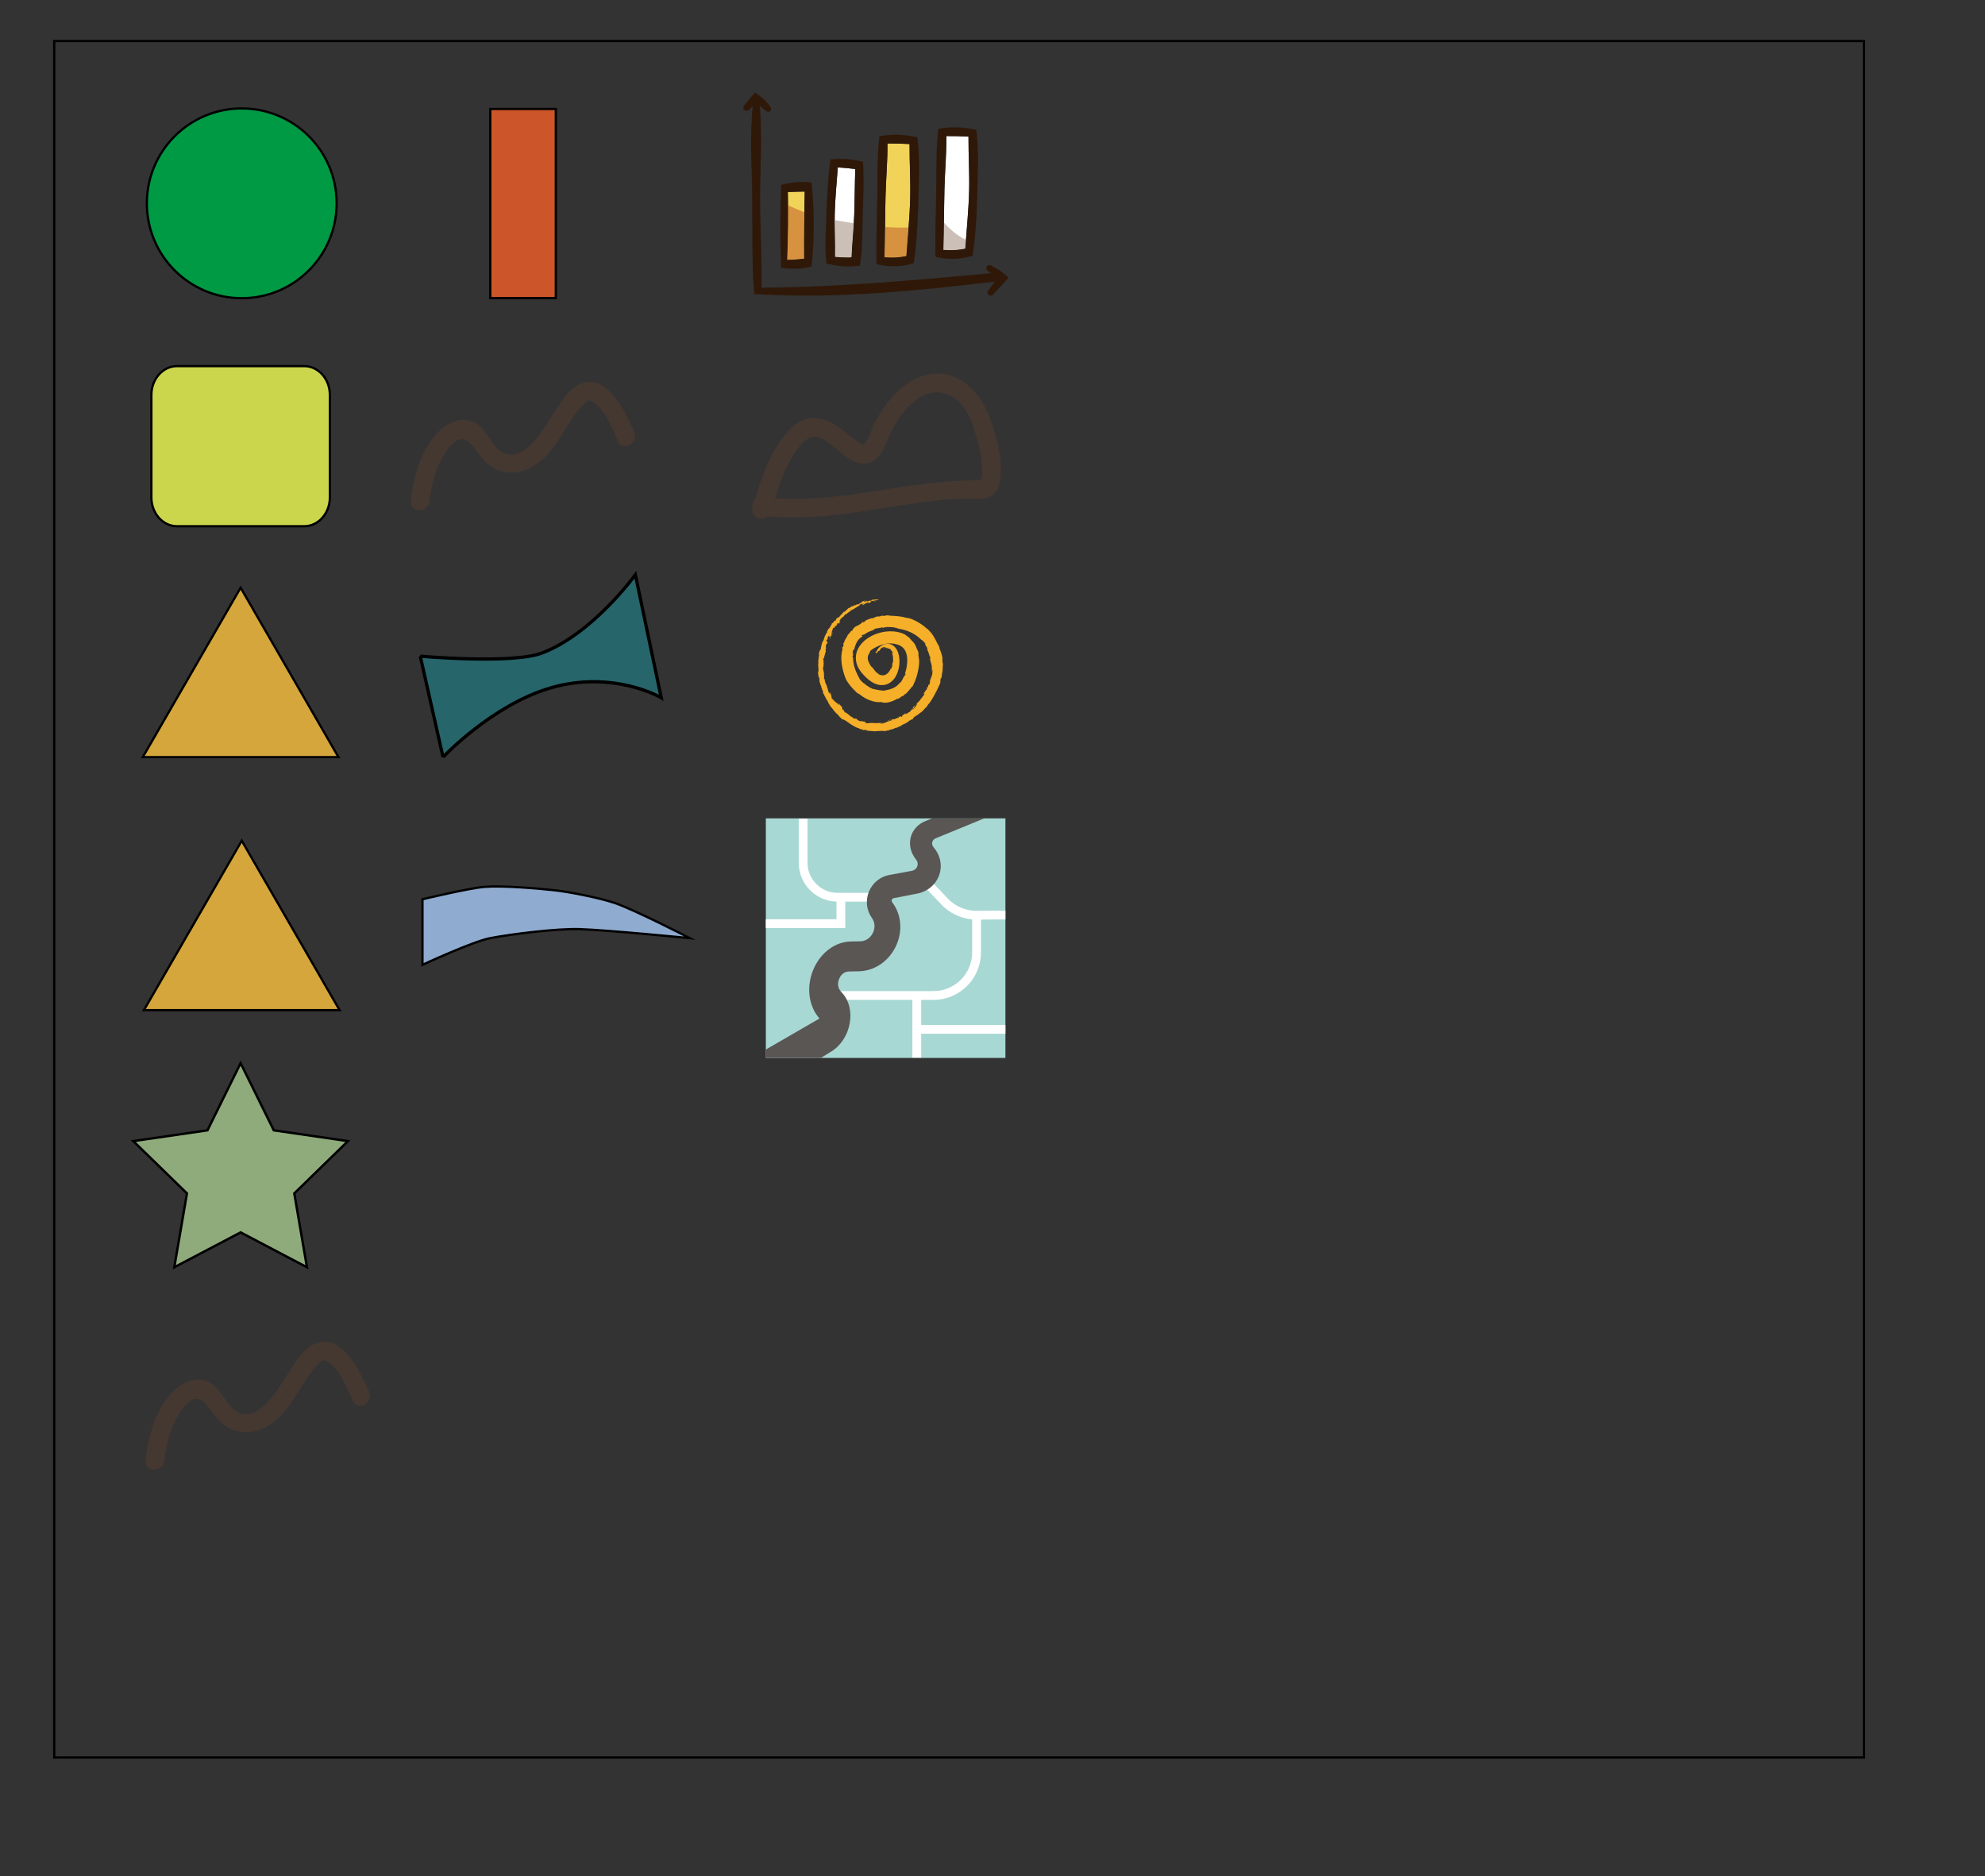 <?xml version="1.0" encoding="utf-8"?>
<!-- Generator: Adobe Illustrator 16.0.0, SVG Export Plug-In . SVG Version: 6.00 Build 0)  -->
<!DOCTYPE svg PUBLIC "-//W3C//DTD SVG 1.1//EN" "http://www.w3.org/Graphics/SVG/1.1/DTD/svg11.dtd">
<svg version="1.1" id="图层_1" xmlns="http://www.w3.org/2000/svg" xmlns:xlink="http://www.w3.org/1999/xlink" x="0px" y="0px"
	 width="878.566px" height="830.562px" viewBox="0 0 878.566 830.562" enable-background="new 0 0 878.566 830.562"
	 xml:space="preserve">
<rect x="0" y="0" width="878.566" height="830.562" fill="#333333" stroke="none"/>
<rect x="24" y="18.173" fill="none" stroke="#000000" stroke-miterlimit="10" width="801" height="759.777"/>
<circle fill="#009944" stroke="#000000" stroke-miterlimit="10" cx="107" cy="90" r="42"/>
<rect x="217" y="48.239" fill="#CC562A" stroke="#000000" stroke-miterlimit="10" width="29" height="83.714"/>
<path fill="#CBD64C" stroke="#000000" stroke-miterlimit="10" d="M146,220.182c0,7.044-5.077,12.756-11.338,12.756H78.338
	c-6.262,0-11.338-5.711-11.338-12.756v-45.363c0-7.044,5.077-12.756,11.338-12.756h56.323c6.262,0,11.338,5.711,11.338,12.756
	L146,220.182L146,220.182z"/>
<polygon fill="#D4A63B" stroke="#000000" stroke-miterlimit="10" points="63.199,335.141 106.5,260.14 149.801,335.141 "/>
<polygon fill="#D4A63B" stroke="#000000" stroke-miterlimit="10" points="63.699,447.141 107,372.141 150.301,447.141 "/>
<polygon fill="#8FAB7B" stroke="#000000" stroke-width="1.056" stroke-miterlimit="10" points="106.5,470.6 121.18,500.344 
	154.005,505.113 130.252,528.267 135.86,560.959 106.5,545.523 77.14,560.959 82.748,528.267 58.995,505.113 91.82,500.344 "/>
<g>
	<g>
		<path fill="#443831" d="M72.75,646.571c0.842-8.429,3.552-17.765,9.177-24.281c6.167-7.144,9.534-0.316,13.501,4.723
			c7.903,10.037,19.694,8.598,28.186,0.271c6.702-6.57,10.175-15.555,16.319-22.521c0.896-1.017,2.326-2.219,2.936-2.441
			c0.994-0.363,1.167-0.228,2.528,0.653c5.255,3.398,8.301,11.851,10.761,17.198c2.236,4.863,9.397,0.639,7.176-4.193
			c-3.995-8.689-12.215-27.192-24.892-20.717c-4.031,2.061-6.846,6.502-9.271,10.139c-3.108,4.658-5.867,9.582-9.479,13.884
			c-2.937,3.497-6.577,6.705-11.369,6.73c-6.554,0.034-9.536-10.165-14.405-13.422c-7.06-4.721-14.807-0.185-19.406,5.7
			c-6.212,7.944-9.082,18.391-10.069,28.279C63.908,651.903,72.223,651.852,72.75,646.571L72.75,646.571z"/>
	</g>
</g>
<g>
	<g>
		<path fill="#443831" d="M190.155,221.778c0.843-8.429,3.553-17.765,9.178-24.281c6.166-7.144,9.533-0.316,13.501,4.723
			c7.902,10.036,19.693,8.598,28.187,0.271c6.701-6.571,10.173-15.555,16.318-22.522c0.896-1.016,2.325-2.219,2.935-2.44
			c0.994-0.363,1.166-0.229,2.528,0.653c5.255,3.398,8.302,11.851,10.761,17.197c2.236,4.864,9.397,0.64,7.176-4.192
			c-3.994-8.689-12.215-27.192-24.891-20.717c-4.032,2.061-6.846,6.502-9.271,10.139c-3.108,4.658-5.867,9.582-9.479,13.884
			c-2.937,3.497-6.577,6.705-11.369,6.73c-6.554,0.033-9.537-10.165-14.406-13.423c-7.059-4.72-14.806-0.184-19.404,5.7
			c-6.213,7.945-9.083,18.392-10.07,28.28C181.312,227.11,189.628,227.058,190.155,221.778L190.155,221.778z"/>
	</g>
</g>
<path fill="#26656A" stroke="#000000" stroke-width="1.441" stroke-miterlimit="10" d="M186,290.458c0,0,40.77,3.665,54.051-1.451
	c22.42-8.639,41.157-34.582,41.157-34.582l11.452,54.419c0,0-21.246-12.438-49.007-4.324c-25.864,7.559-47.563,30.621-47.563,30.621
	"/>
<line fill="none" stroke="#000000" stroke-width="1.441" stroke-miterlimit="10" x1="186" y1="290.458" x2="196.09" y2="335.141"/>
<path fill="#8FABD0" stroke="#000000" stroke-miterlimit="10" d="M186.987,398.062v29.021c0,0,22.141-10.307,29.937-11.802
	c9.762-1.872,29.684-4.311,39.574-4c12.203,0.383,48.831,4,48.831,4s-24.784-12.739-33.442-15.641
	c-6.491-2.174-19.861-4.852-26.585-5.579c-7.711-0.835-23.227-2.138-30.95-1.478C207.428,393.177,186.987,398.062,186.987,398.062z"
	/>
<g>
	<path fill="#F0D358" d="M391.469,113.906c1.924,0.125,3.85,0.168,5.789,0.014c1.319-0.102,2.609-0.322,3.892-0.569
		c0.601-8.523,1.494-17.016,1.703-25.577c0.197-7.984-0.323-16.022-0.277-24.018c-3.268-0.184-6.518-0.262-9.784-0.237
		c0.071,7.72-0.659,15.592-0.851,23.208C391.712,95.775,391.742,104.852,391.469,113.906z"/>
	<path fill="#F0D358" d="M348.694,85.008c0.201,10.006,0.105,20.038-0.315,30.025c2.525-0.028,5.021-0.234,7.525-0.5
		c-0.101-9.892,0.128-19.838,0.26-29.742C353.676,84.835,351.19,84.889,348.694,85.008z"/>
	<path fill="#FFFFFF" d="M378.541,74.819c-2.566-0.338-5.131-0.579-7.729-0.712c-0.452,6.328-1.082,12.658-1.311,18.993
		c-0.244,6.787,0.216,13.756,0.063,20.615c1.944,0.171,3.893,0.296,5.852,0.28c0.495-0.005,0.982-0.047,1.475-0.075
		c0.226-6.238,0.978-12.544,1.187-18.695C378.309,88.429,378.308,81.617,378.541,74.819z"/>
	<path fill="#D79240" d="M391.719,100.497c-0.055,4.472-0.116,8.942-0.25,13.409c1.924,0.125,3.85,0.168,5.789,0.014
		c1.319-0.102,2.609-0.322,3.892-0.569c0.297-4.225,0.667-8.439,0.989-12.661C398.666,100.814,395.189,100.735,391.719,100.497z"/>
	<path fill="#D79240" d="M348.768,90.9c0.067,8.048-0.052,16.104-0.39,24.132c2.525-0.028,5.021-0.234,7.525-0.5
		c-0.068-6.839,0.021-13.704,0.124-20.563C353.577,93.019,351.169,91.965,348.768,90.9z"/>
	<path fill="#CBBFB7" d="M375.154,98.405c-1.896-0.326-3.809-0.632-5.72-0.963c-0.003,5.397,0.253,10.87,0.133,16.273
		c1.944,0.171,3.893,0.296,5.852,0.28c0.495-0.005,0.982-0.047,1.475-0.075c0.182-5.019,0.691-10.074,0.997-15.064
		C376.977,98.711,376.064,98.562,375.154,98.405z"/>
	<path fill="#FFFFFF" d="M428.656,60.472c-3.268-0.184-6.518-0.262-9.785-0.238c0.071,7.722-0.658,15.593-0.851,23.209
		c-0.228,9.049-0.198,18.126-0.471,27.179c1.924,0.124,3.852,0.168,5.789,0.017c1.318-0.105,2.608-0.324,3.892-0.571
		c0.6-8.523,1.494-17.014,1.704-25.577C429.129,76.507,428.61,68.469,428.656,60.472z"/>
	<path fill="#CBBFB7" d="M417.782,98.485c-0.052,4.047-0.11,8.094-0.232,12.137c1.924,0.124,3.852,0.168,5.789,0.017
		c1.318-0.105,2.608-0.324,3.892-0.571c0.091-1.286,0.189-2.57,0.289-3.854C423.855,104.379,420.543,101.69,417.782,98.485z"/>
	<g>
		<path fill="#2F1808" d="M443.511,120.449c-1.619-1.159-3.354-2.158-5.018-3.023c-1.395-0.726-2.784,1.474-1.461,2.373
			c0.525,0.356,1.021,0.756,1.518,1.148c-33.872,3.108-67.486,6.169-101.49,6.406c0.165-12.228-0.49-24.524-0.615-36.729
			c-0.147-14.415,1.073-29.371-0.151-43.755c0.949,0.812,1.906,1.615,2.899,2.376c1.199,0.917,2.661-0.542,1.869-1.781
			c-1.089-1.701-2.479-3.148-4.027-4.427l-2.867-2.094l-2.087,2.405c-0.932,1.134-1.832,2.289-2.747,3.39
			c-1.213,1.459,0.958,3.11,2.243,1.82c0.513-0.517,1.042-1.031,1.575-1.547c-1.393,13.579-0.312,27.808-0.218,41.402
			c0.091,12.904-0.175,26.024,0.668,38.956l0.204,2.779l3.193,0.187c34.358,1.909,69.212-1.699,103.296-5.642
			c-0.979,1.341-1.946,2.675-2.93,3.937c-1.112,1.433,0.992,3.129,2.183,1.771c1.382-1.577,2.889-3.149,4.37-4.757l2.464-2.78
			L443.511,120.449z"/>
		<path fill="#2F1808" d="M345.623,114.988l0.12,3.562l2.465,0.271c2.592,0.212,5.207,0.181,7.764-0.189l3.202-0.679l0.394-3.83
			c0.855-9.665,0.722-19.716-0.001-29.398l-0.33-3.984l-3.028-0.2c-2.546-0.049-5.12,0.187-7.605,0.658l-2.842,0.651l-0.119,3.347
			C345.334,95.123,345.314,105.075,345.623,114.988z M356.163,84.79c-0.132,9.904-0.359,19.852-0.26,29.742
			c-2.504,0.266-5,0.472-7.525,0.5c0.421-9.987,0.517-20.02,0.315-30.025C351.19,84.889,353.676,84.835,356.163,84.79z"/>
		<path fill="#2F1808" d="M365.815,93.824c-0.239,6.318-0.698,13.018-0.331,19.506l0.274,3.307l3.656,0.812
			c2.417,0.416,4.937,0.591,7.422,0.502l3.774-0.339l0.514-4.071c0.67-6.776,0.583-13.796,0.81-20.396
			c0.204-5.915,0.373-11.862,0.21-17.79l-0.151-3.72l-3.285-0.726c-2.522-0.45-5.089-0.639-7.652-0.582l-3.469,0.21l-0.466,3.459
			C366.336,80.588,366.063,87.32,365.815,93.824z M378.541,74.819c-0.233,6.798-0.232,13.609-0.463,20.406
			c-0.208,6.151-0.961,12.457-1.187,18.695c-0.491,0.028-0.979,0.07-1.475,0.075c-1.959,0.017-3.907-0.109-5.852-0.28
			c0.152-6.858-0.309-13.828-0.063-20.615c0.229-6.335,0.858-12.666,1.311-18.993C373.41,74.241,375.975,74.481,378.541,74.819z"/>
		<path fill="#2F1808" d="M388.267,88.792c-0.179,8.253-0.445,16.546-0.349,24.814l0.067,3.384l3.354,0.626
			c3.145,0.408,6.426,0.347,9.555-0.22l3.501-0.87l0.562-3.961c1.062-8.456,1.336-17.094,1.565-25.542
			c0.205-7.543,0.515-15.375-0.139-23.004l-0.352-3.247l-3.396-0.666c-3.288-0.503-6.632-0.591-9.949-0.304l-3.46,0.438
			l-0.345,3.372C388.168,71.952,388.443,80.592,388.267,88.792z M402.575,63.756c-0.046,7.995,0.475,16.033,0.277,24.018
			c-0.209,8.562-1.104,17.053-1.703,25.577c-1.282,0.247-2.572,0.468-3.892,0.569c-1.939,0.154-3.865,0.111-5.789-0.014
			c0.273-9.054,0.243-18.13,0.472-27.18c0.191-7.615,0.922-15.487,0.851-23.208C396.058,63.494,399.308,63.573,402.575,63.756z"/>
		<path fill="#2F1808" d="M414.349,85.508c-0.18,8.255-0.447,16.547-0.35,24.813l0.067,3.385l3.354,0.626
			c3.144,0.409,6.426,0.35,9.553-0.219l3.502-0.869l0.562-3.961c1.062-8.456,1.336-17.095,1.566-25.542
			c0.205-7.542,0.513-15.375-0.139-23.004l-0.353-3.247l-3.396-0.665c-3.287-0.504-6.633-0.591-9.949-0.306l-3.46,0.438
			l-0.343,3.373C414.25,68.669,414.524,77.309,414.349,85.508z M428.656,60.472c-0.046,7.997,0.474,16.035,0.278,24.019
			c-0.21,8.563-1.104,17.054-1.704,25.577c-1.282,0.247-2.572,0.465-3.892,0.571c-1.938,0.151-3.865,0.107-5.789-0.017
			c0.271-9.053,0.243-18.13,0.471-27.179c0.192-7.616,0.922-15.487,0.851-23.209C422.139,60.21,425.389,60.289,428.656,60.472z"/>
	</g>
</g>
<g>
	<path fill="#F6AF29" d="M362.161,292.202c-0.021-0.029-0.05-0.052-0.091-0.063C362.105,292.191,362.135,292.208,362.161,292.202z"
		/>
	<path fill="#F6AF29" d="M369.776,315.422l-0.245-0.179C369.677,315.374,369.741,315.415,369.776,315.422z"/>
	<path fill="#F6AF29" d="M366.728,278.237c-0.003,0.021,0.003,0.025,0.003,0.041c0.121-0.192,0.285-0.454,0.554-0.878
		L366.728,278.237z"/>
	<path fill="#F6AF29" d="M414.887,305.13l-0.14,0.319C414.812,305.305,414.861,305.218,414.887,305.13z"/>
	<path fill="#F6AF29" d="M389.85,323.735c0.101-0.045,0.27-0.072,0.436-0.107C390.074,323.65,389.905,323.664,389.85,323.735z"/>
	<path fill="#F6AF29" d="M372.89,273.458l-0.371,0.189C372.567,273.683,372.707,273.625,372.89,273.458z"/>
	<path fill="#F6AF29" d="M384.608,265.86c-0.015-0.006-0.019-0.015-0.044-0.021C384.546,265.857,384.57,265.86,384.608,265.86z"/>
	<path fill="#F6AF29" d="M379.189,267.428c-0.103,0.069-0.216,0.156-0.332,0.246C379.006,267.589,379.201,267.486,379.189,267.428z"
		/>
	<path fill="#F6AF29" d="M378.702,267.797c0.051-0.041,0.103-0.082,0.154-0.123C378.765,267.73,378.689,267.777,378.702,267.797z"/>
	<path fill="#F6AF29" d="M388.814,286.902c-0.391,0.3-0.636,0.645-0.877,0.995c0,0,0.051-0.064,0.126-0.157
		c0.073-0.096,0.181-0.221,0.294-0.345c0.11-0.124,0.222-0.247,0.306-0.342C388.755,286.963,388.814,286.902,388.814,286.902z"/>
	<path fill="#F6AF29" d="M389.164,272.809l0.092-0.07C389.164,272.771,389.15,272.793,389.164,272.809z"/>
	<path fill="#F6AF29" d="M389.116,288.194l-0.255,0.179C388.961,288.314,389.044,288.255,389.116,288.194z"/>
	<path fill="#F6AF29" d="M368.739,279.542c-0.104,0.401-0.594,1.069-0.482,1.119C368.434,280.274,368.787,279.788,368.739,279.542z"
		/>
	<path fill="#F6AF29" d="M382.229,281.076l-0.185,0.148C382.136,281.157,382.189,281.112,382.229,281.076z"/>
	<path fill="#F6AF29" d="M389.116,288.194l0.295-0.208c-0.039-0.001-0.083,0.01-0.125,0.018
		C389.238,288.069,389.183,288.133,389.116,288.194z"/>
	<path fill="#F6AF29" d="M388.941,310.822c-0.006-0.002-0.008-0.003-0.019-0.003c-0.041,0.003-0.073,0.006-0.115,0.009
		L388.941,310.822z"/>
	<path fill="#F6AF29" d="M391.981,311.103c-0.215,0.021-0.423,0.042-0.654,0.065C391.675,311.172,391.857,311.142,391.981,311.103z"
		/>
	<path fill="#F6AF29" d="M387.938,287.897c0,0-0.115,0.143-0.229,0.288c-0.106,0.146-0.212,0.291-0.212,0.291
		C387.66,288.28,387.801,288.088,387.938,287.897z"/>
	<path fill="#F6AF29" d="M405.482,286.208c0.058,0.102,0.097,0.197,0.146,0.288C405.575,286.367,405.532,286.271,405.482,286.208z"
		/>
	<path fill="#F6AF29" d="M387.731,323.753c-0.067-0.016-0.162-0.023-0.243-0.037C387.462,323.746,387.477,323.77,387.731,323.753z"
		/>
	<polygon fill="#F6AF29" points="403.82,313.486 403.824,313.48 403.823,313.479 	"/>
	<path fill="#F6AF29" d="M403.202,314.246c0.256-0.168,0.513-0.532,0.617-0.76C403.591,313.688,403.405,313.902,403.202,314.246z"/>
	<path fill="#F6AF29" d="M405.358,312.099c-0.031,0.022-0.055,0.042-0.091,0.07C405.303,312.146,405.331,312.125,405.358,312.099z"
		/>
	<path fill="#F6AF29" d="M388.442,319.968c0,0.004-0.003,0.009,0,0.014c0.006-0.005,0.01-0.008,0.011-0.014H388.442z"/>
	<path fill="#F6AF29" d="M392.11,319.479c0.07,0.01,0.163,0.012,0.264,0.003C392.307,319.47,392.219,319.468,392.11,319.479z"/>
	<path fill="#F6AF29" d="M410.485,304.135c0,0.006,0.003,0.006,0.004,0.007c0.004-0.007,0.005-0.011,0.008-0.02
		C410.493,304.13,410.49,304.132,410.485,304.135z"/>
	<path fill="#F6AF29" d="M397.972,278.336c1.652,0.288,3.525,0.81,5.253,1.636c0.42,0.224,0.856,0.426,1.264,0.666
		c0.396,0.256,0.808,0.485,1.179,0.756c0.36,0.281,0.738,0.544,1.062,0.826c0.311,0.287,0.618,0.565,0.9,0.843
		c0.649,0.31,1.379,1.11,2.017,1.964l-0.24,0.295l0.562,0.674c0.093,0.354-0.415-0.528-0.201,0.069c0,0,0.096,0.038,0.183,0.082
		c0.089,0.044,0.177,0.086,0.177,0.086c-0.046,0.064,0.224,0.554,0.339,0.903c0.124,0.346,0.145,0.521-0.279-0.064
		c0,0,0.088,0.186,0.222,0.465c0.146,0.275,0.284,0.663,0.446,1.042c0.291,0.773,0.501,1.571,0.501,1.571
		c0.16,0.712,0.409,0.344,0.48,1.169c-0.079,0.184-0.121-0.279-0.238-0.187c0.093,1.218,0.291,1.896,0.532,2.59
		c0.193,0.691,0.428,1.401,0.221,2.59l-0.032-0.207c0.077,0.415-0.062,1.187-0.004,1.206c0.4-0.26-0.128-0.457,0.157-1.161
		c0.317,0.093,0.062,0.937,0.301,0.919c-0.089,0.279-0.11,0.506-0.121,0.729c-0.009,0.223,0.011,0.441-0.032,0.691
		c-0.358,0.803-0.564,2.035-1.002,2.577c-0.049,0.427,0.099,0.986-0.245,1.849c-0.477,0.518-0.147-0.229-0.593,0.556l0.106,0.203
		c-0.326,0.663-0.339,0.526-0.397,0.47c-0.352,0.7-0.061,0.702-0.636,1.521l0.106-0.568c-0.284,0.673-0.456,0.921-1,1.777
		c-0.074-0.071,0.148-0.411,0.319-0.655c-0.499,0.338-0.396,0.859-0.578,1.102c0.111-0.027,0.521-0.606,0.486-0.219
		c-0.293,0.414-0.393,1.048-0.774,1.227l0.17-0.557c-0.483,0.954-0.132,0.602-0.912,1.545c0.028-0.062-0.026-0.062-0.041-0.105
		c-0.292,0.752-1.083,1.423-1.875,2.238l0.109-0.192c-0.261,0.385-0.321,0.678-0.507,0.847c0.533-0.396,0.444-0.235,0.614-0.157
		c-0.82,0.416-0.673,1.216-1.866,2.051c-0.054-0.096,0.124-0.409,0.483-0.601c0.137-0.565,0.016-0.775,0.503-1.49
		c-0.312,0.438-0.742,0.893-0.734,0.71l0.077,0.319c-0.226,0.231-0.428,0.39-0.61,0.55c0.015,0.229,0.688-0.221,0.203,0.372
		c-0.578,0.642-0.53,0.082-0.548,0.268c-0.831,0.829-0.167,0.562-1.122,1.183c0.076-0.089,0.219-0.262,0.313-0.302
		c-0.704,0.412-1.569,1.237-1.965,1.074c0.057-0.131,0.019-0.221,0.282-0.374l0.021,0.052c0.285-0.357,0.144-0.238-0.06-0.078
		c-0.205,0.157-0.486,0.338-0.457,0.135c0.076,0.061-0.122,0.234-0.398,0.43c-0.276,0.188-0.636,0.378-0.858,0.496l0.246,0.099
		c-1.151,1.387-0.125-0.392-1.528,0.475c-0.867,0.602,0.378-0.128-0.126,0.296c-0.323,0.146-0.566,0.208-0.842,0.286
		c-0.274,0.08-0.572,0.204-1.033,0.436c-0.148,0.017-0.368,0.056-0.565,0.062c-0.199,0.002-0.377-0.026-0.438-0.128
		c-0.542,0.319-1.794,0.479-2.068,0.781c0.265-0.021,0.457-0.062,0.616-0.113c0.156-0.06,0.277-0.127,0.405-0.19
		c0.26-0.131,0.534-0.252,1.163-0.326l-0.247,0.334c-0.403,0.151-0.869,0.307-1.302,0.464c-0.438,0.128-0.844,0.265-1.143,0.275
		c0.126,0.02,0.192,0.064,0.131,0.128c-0.297,0.088-0.537,0.172-0.75,0.253c-0.217,0.073-0.406,0.138-0.593,0.202
		c-0.378,0.133-0.765,0.214-1.367,0.253c-0.176-0.19,0.522-0.234,1.024-0.323c-0.785-0.069-0.8,0.109-1.993,0.123
		c-0.073-0.181,0.8-0.048,0.919-0.239c0,0-0.325,0.041-0.649,0.08c-0.326,0.045-0.651,0.062-0.651,0.062
		c0.005-0.012-0.001-0.022-0.001-0.038c-0.089,0.155-0.34,0.155-0.668,0.129c-0.325-0.045-0.724-0.106-1.125-0.084
		c-1.876-0.157-2.222,0.151-3.338,0.163c-0.262-0.15-0.324-0.246-0.188-0.291c0.429,0.244,0.372,0.121,0.551,0.083
		c-0.322-0.062-0.649-0.221-0.845-0.368c-0.193-0.148-0.257-0.294-0.07-0.3c-0.996-0.211,0.307,0.262-0.315,0.174
		c0,0-0.334-0.108-0.669-0.214c-0.329-0.126-0.655-0.251-0.655-0.251c0.099,0.205,0.562,0.407-0.174,0.271
		c-0.304-0.08-0.514-0.18-0.748-0.281c-0.233-0.104-0.49-0.212-0.852-0.404c0.138-0.017-0.126-0.325,0.415-0.051
		c-0.324-0.229-0.87-0.49-1.146-0.476c0.714,0.562-1.348-0.597-0.887-0.059c0-0.002-0.182-0.14-0.354-0.296
		c-0.174-0.152-0.35-0.304-0.35-0.304c0.176,0.113,0.249,0.036,0.492,0.226c-0.093-0.342-0.665-0.333-0.947-0.49
		c-0.239-0.224-0.913-0.719-0.918-0.831c-0.272-0.111-0.827-0.554-0.854-0.729c-0.355-0.234-0.122,0.102-0.263,0.084l-1.105-0.942
		c0.026-0.148,0.177-0.502,0.374-0.402c-0.248-0.125-0.349-0.083-0.467-0.075c-0.118,0.007-0.257-0.013-0.54-0.312
		c0.505,0.144-0.634-0.899,0.06-0.646c-0.1-0.228-0.384-0.569-0.712-0.913c-0.329-0.343-0.648-0.736-0.917-0.979
		c-0.444-0.213,0.422,0.669,0.237,0.773c-0.346-0.379-0.64-0.645-0.902-0.853c-0.263-0.207-0.489-0.355-0.678-0.516
		c-0.393-0.308-0.733-0.581-1.142-1.232l0.185,0.356c-0.165-0.18-0.284-0.31-0.375-0.41c-0.083-0.104-0.142-0.18-0.198-0.241
		c-0.108-0.125-0.199-0.203-0.418-0.4c0.18,0.048,0.186-0.279,0.043-0.777c-0.163-0.484-0.378-1.188-0.748-1.874
		c-0.178-0.064,0.163,0.895-0.132,0.757l-0.499-0.93c-0.015-0.079,0.076,0.008,0.165,0.115c-0.266-0.398-0.323-0.852-0.404-1.201
		c-0.076-0.35-0.146-0.609-0.337-0.685c0,0,0.001-0.253,0.003-0.509c0.02-0.256,0.041-0.513,0.041-0.513l-0.045,0.41
		c-0.155-0.084-0.502-1.081-0.613-1.277c-0.24-0.492-0.317-0.856-0.354-1.165c-0.038-0.309-0.022-0.562-0.009-0.865
		c-0.062,0.199-0.196,0.717-0.423-0.114c0.373-0.063-0.131-1.794,0.084-1.8c-0.029-0.171-0.032-0.409-0.051-0.608
		c-0.019-0.198-0.029-0.359-0.12-0.371l0.262,0.032c-0.184-0.022-0.294-0.346-0.375-0.784c-0.074-0.439-0.153-0.992-0.168-1.475
		c0.494,0.212-0.038-1.06,0.41-1.476c-0.345-0.188-0.021-1.697-0.299-1.891c0.012-0.374,0.114-0.531,0.215-0.617
		c0.103-0.087,0.211-0.104,0.275-0.189l-0.075-0.354c0.103-0.174,0.208-0.603,0.311-1.082c0.124-0.48,0.279-1.008,0.41-1.396
		l-0.132-0.812l0.208-0.24c-0.041-0.134,0.089-0.759-0.122-0.407l0.126-0.396c-0.15-0.062-0.131-0.207-0.065-0.445
		c0.071-0.234,0.173-0.566,0.259-0.979c0.114-0.167,0.171-0.094,0.15,0.09c0.141-0.391,0.239-0.168,0.416-0.347
		c-0.179,0.257-0.045-1.607-0.557-0.596c-0.148,0.032-0.024-0.634,0.181-1l0.368-0.125l-0.084-0.573
		c0.224-0.613,0.49-0.8,0.748-1.257c-0.118,0.242-0.097,0.579,0.001,0.688c0.051,0.056,0.124,0.054,0.218-0.038
		c0.095-0.093,0.202-0.279,0.364-0.579c-0.156,0.321-0.207,0.593-0.248,0.818s-0.062,0.415-0.106,0.595
		c0.122-0.253,0.202-0.37,0.144,0.079c0.343-0.998-0.042-0.404,0.376-1.361c0.207,0.164,0.416-0.059,0.909-0.816l-0.48,0.513
		c-0.015-0.042-0.013-0.095-0.003-0.147c-0.145,0.215-0.214,0.263-0.327,0.269c0.095-0.181,0.273-1.23,0.492-1.312
		c-0.413,0.378-0.294-0.083-0.076-0.553c0.217-0.469,0.479-0.972,0.196-0.742c-0.001-0.142,0.376-0.794,0.524-0.788
		c-0.149,0.436,0.001,0.329,0.196,0.147c0.188-0.188,0.465-0.423,0.495-0.318c0.126-0.309-0.562,0.459-0.388,0.043
		c0.293-0.441,0.649-0.666,0.884-0.857l-0.086,0.208l0.56-0.591c-0.024-0.188-0.631,0.512-0.25-0.143
		c0.142-0.141,0.585-0.746,0.646-0.667c-0.086,0.385,0.259,0.332-0.101,0.848c0.311-0.416,1.348-1.713,0.734-1.354l0.406-0.479
		c-0.332,0.229-1.191,0.962-0.409-0.042l0.03,0.043c0,0,0.098-0.209,0.22-0.397c0.118-0.192,0.234-0.385,0.234-0.385l0.364-0.188
		c-0.055-0.038-0.001-0.181,0.229-0.413c0.115-0.009,0.351-0.209,0.407-0.118c0.667-0.671,0.541-0.694,0.575-0.841
		c0.387-0.371,0.57-0.462,0.487-0.182c0.538-0.487,1.541-1.267,2.013-1.456c0.7-0.686-0.191,0.077,0.156-0.41
		c0.468-0.07,1.172-0.444,1.904-0.95c0.369-0.25,0.782-0.471,1.167-0.717c0.193-0.121,0.386-0.238,0.572-0.354
		c0.185-0.115,0.366-0.222,0.548-0.302c-0.564-0.186,0.377-0.211,0.499-0.659c-0.263,0.251,1.505-0.318,0.274,0.337l0.759-0.375
		c0.606-0.025-1.212,0.706-0.303,0.637c0.214-0.097,0.397-0.209,0.572-0.329c0.173-0.121,0.349-0.22,0.526-0.332
		c0.355-0.218,0.745-0.425,1.294-0.536c-0.136,0.195,0.06,0.104,0.266,0.012c0.211-0.084,0.439-0.147,0.346,0.031
		c-0.197,0.141-0.489,0.223-0.78,0.342l0.198-0.01c0.484-0.159,0.774-0.209,0.928-0.287c0.154-0.07,0.185-0.128,0.183-0.188
		c-0.004-0.119-0.138-0.242,0.368-0.466c1.225-0.343,1.015-0.024,1.114,0.091c0.203,0.022,0.816-0.119,1.133-0.244
		c-0.727,0.29-1.438,0.052-1.122-0.178c0.612,0.228,1.859-0.274,2.196-0.457c-0.925-0.02-1.242,0.026-1.543,0.067
		c-0.15,0.021-0.299,0.04-0.521,0.05c-0.11,0.003-0.238,0.004-0.394,0.008c-0.156,0.011-0.338,0.021-0.56,0.029
		c-0.209,0.154-0.102,0.425-1.131,0.56c0.593-0.295-0.084-0.146-0.276-0.146c0.121,0.058-0.052,0.112-0.284,0.183
		c-0.229,0.083-0.522,0.176-0.66,0.26c-0.318-0.035,0.477-0.564-0.55-0.288l-0.062,0.432c-0.409,0.077,0.071-0.324-0.73,0.045
		c0.382-0.343-0.248-0.248,0.873-0.693c-1.491,0.117-2.004,0.966-2.953,1.517c0.093-0.067,0.083-0.12,0.175-0.188
		c-0.089,0.094-0.23,0.182-0.39,0.266c-0.15,0.093-0.312,0.191-0.454,0.275c-0.684,0.269,0.431-0.43,0.219-0.436l-1.05,0.573
		c-0.025,0-0.034-0.003-0.038-0.008c-0.253,0.192-0.496,0.364-0.643,0.334c0.25-0.276,0.312-0.457,0.478-0.661
		c0,0-0.246,0.209-0.493,0.417c-0.122,0.104-0.244,0.208-0.329,0.297c-0.086,0.086-0.145,0.144-0.145,0.144
		c0.053-0.186-0.995,0.378-0.284-0.19c0,0-0.388,0.267-0.776,0.534c-0.193,0.132-0.387,0.266-0.533,0.365
		c-0.146,0.097-0.235,0.176-0.235,0.176l-0.278-0.116c-0.334,0.313-0.312,0.359,0.137,0.058c-0.275,0.173-0.775,0.701-1.207,1.103
		c-0.107,0.102-0.212,0.193-0.307,0.272c-0.088,0.087-0.171,0.157-0.243,0.204c-0.144,0.093-0.24,0.096-0.26-0.06
		c-0.481,0.579-0.838,0.933-1.22,1.315c-0.358,0.407-0.753,0.835-1.32,1.523c0.385-0.578,0.058-0.347-0.254-0.106
		c-0.296,0.252-0.569,0.519-0.141-0.086c-0.639,0.589-0.535,0.912-0.93,1.459c-0.49,0.419-0.519,0.046-0.149-0.551l-0.425,0.703
		l-0.031-0.044c0,0-0.022,0.038-0.049,0.102c-0.027,0.062-0.063,0.146-0.1,0.229c-0.073,0.166-0.145,0.33-0.145,0.33
		c-0.547,0.525-0.306-0.025-0.783,0.587l0.095,0.269l-0.415,0.354c0.191-0.109-0.009,0.306-0.284,0.794l-0.038-0.038l-0.315,0.604
		c0.229-0.647-0.367,0.507-0.35,0.157c-0.321,0.492-0.301,0.519-0.755,1.472l0.226-0.09c-0.506,1.28-0.234-0.058-0.761,0.932
		l0.196,0.016c-0.465,0.665-0.692,1.314-0.89,1.911c-0.181,0.604-0.288,1.173-0.583,1.697c0.186-0.655-0.071-0.564-0.026-0.534
		c-0.138,0.496-0.375,1.127-0.519,1.793c-0.079,0.329-0.153,0.661-0.214,0.978c-0.03,0.159-0.055,0.312-0.076,0.459
		c-0.017,0.15-0.019,0.295-0.021,0.432c-0.336,0.316-0.432,0.39-0.771,1.443c-0.132,0.787-0.096,0.912,0.013,1.191
		c-0.104,0.375-0.17,0.925-0.227,1.383c-0.03,0.461-0.066,0.831-0.163,0.842c0.141,0.189-0.078,0.692,0.022,1.123l-0.086,0.087
		l0.188-0.06c-0.23,0.674-0.153,1.258-0.095,1.836c0.046,0.579,0.181,1.147,0.049,1.849l-0.066-0.232l0.113,0.575
		c-0.072,0.099-0.139-0.134-0.244-0.153c0,0,0.01,0.171,0.025,0.424c0.01,0.128,0.014,0.276,0.029,0.438
		c0.022,0.157,0.044,0.325,0.065,0.495c0.09,0.676,0.182,1.352,0.182,1.352l0.057-0.553c0.052,0.283,0.135,0.51,0.202,0.751
		c0.071,0.239,0.154,0.485,0.166,0.814c-0.503-1.004,0.188,0.884,0.02,1.104l-0.198-0.557c0.191,0.778,0.192,0.778,0.355,0.671
		c0.141,0.497,0.138,0.681,0.109,0.863c-0.019,0.181-0.024,0.349,0.209,0.777l-0.19-0.655c0.043-0.222,0.33,0.205,0.457,0.638
		c0.007,0.111,0.022,0.444-0.102,0.12c0.077,0.188,0.151,0.405,0.221,0.631c0.077,0.221,0.17,0.442,0.248,0.656
		c0.161,0.423,0.301,0.795,0.401,0.946c0.108,0.434-0.064,0.351-0.196,0.146c0.097,0.196,0.174,0.354,0.24,0.485
		c0.071,0.127,0.126,0.228,0.17,0.309c0.087,0.163,0.126,0.253,0.166,0.343c0.08,0.184,0.16,0.369,0.618,1.121l-0.106,0.02
		c0,0,0.095,0.122,0.189,0.243c0.104,0.114,0.207,0.229,0.207,0.229l0.25,0.852l-0.042-0.335c0.314,0.484,0.551,0.762,0.86,1.359
		c0,0-0.07-0.034-0.141-0.068c-0.068-0.037-0.135-0.075-0.135-0.075c0.489,0.656,0.726,1.064,0.954,1.476
		c0.114,0.202,0.233,0.4,0.392,0.62c0.17,0.208,0.388,0.429,0.681,0.689c0.049,0.102-0.146-0.054-0.245-0.133
		c0.562,0.472,0.685,0.722,0.818,0.972c0.067,0.126,0.134,0.251,0.259,0.4c0.138,0.138,0.332,0.301,0.644,0.505
		c-0.102-0.026-0.032,0.129-0.104,0.122l0.544,0.394l-0.181,0.112l0.598,0.16l0.146,0.441c-0.004,0.007,0.262,0.097,0.262,0.097
		c0.141,0.375,0.456,0.669,0.803,0.975c0.175,0.151,0.359,0.308,0.532,0.478c0.089,0.086,0.174,0.175,0.254,0.271
		c0.086,0.091,0.17,0.178,0.246,0.279l0.021-0.305c1.165,0.473,2.214,1.344,3.436,2.171c1.217,0.836,2.593,1.637,4.074,2.004
		l-0.119,0.178c0,0,0.315,0.053,0.637,0.08c0.317,0.032,0.635,0.063,0.635,0.063c0.599,0.353-0.436,0.055-0.266,0.219
		c0.66,0.146,0.823,0.078,0.999,0.059c0.09-0.015,0.188-0.025,0.354-0.015c0.167,0.018,0.409,0.049,0.793,0.102
		c0.757,0.28-0.303,0.107-0.686,0.092c0.362,0.062,0.771,0.1,1.191,0.155c0.42,0.053,0.859,0.079,1.283,0.125
		c0.423,0.029,0.833,0.05,1.202,0.085c0.368,0.021,0.695,0.04,0.953,0.076c0.023-0.027,0.088-0.062,0.035-0.075
		c0.967-0.086,2.244-0.041,3.3-0.211c-0.016,0.099-0.275,0.148-0.537,0.198c0.381-0.038,0.916-0.021,1.223-0.182
		c0,0-0.093,0.062-0.185,0.122c-0.094,0.062-0.187,0.116-0.187,0.116c0.41-0.046,1-0.171,1.508-0.289
		c0.508-0.124,0.941-0.199,1.056-0.13c-0.115-0.052-0.112-0.214,0.569-0.387c0.475,0.219,1.799-0.676,2.894-0.942
		c-0.094,0.131-0.867,0.433-0.646,0.354c0.566-0.111,0.976-0.46,1.396-0.736l-0.09,0.178c0,0,0.147-0.072,0.363-0.191
		c0.217-0.119,0.503-0.276,0.791-0.435c0.282-0.169,0.562-0.337,0.772-0.462c0.211-0.126,0.346-0.216,0.346-0.216
		c0.24,0.041,0.784-0.256,1.232-0.564c0.455-0.301,0.836-0.58,0.822-0.438c0.779-0.505-0.725,0.312,0.232-0.368
		c0.166-0.03,0.378-0.189,0.557-0.315c0.175-0.136,0.318-0.233,0.358-0.137l-0.087,0.094l0.656-0.491l-0.302,0.467
		c0.56-0.445,0.835-0.937,0.77-1.076c0.301-0.155,0.618-0.404,0.898-0.626c0.285-0.218,0.541-0.398,0.714-0.433l-0.154,0.2
		c0.337-0.328,0.676-0.593,1.003-0.836c0.32-0.246,0.637-0.462,0.936-0.681c0.293-0.224,0.573-0.447,0.829-0.695
		c0.249-0.254,0.471-0.537,0.656-0.868c0.096-0.064,0.125-0.021-0.034,0.15c0,0,0.201-0.213,0.392-0.437
		c0.191-0.222,0.384-0.44,0.384-0.44l-0.064,0.312c0,0,0.067-0.103,0.168-0.254c0.104-0.151,0.23-0.361,0.358-0.57
		c0.126-0.207,0.254-0.416,0.349-0.571c0.097-0.156,0.153-0.264,0.153-0.264l0.068,0.083c0.816-0.987,1.886-2.695,2.641-4.167
		l-0.074,0.241c0.179-0.416,0.326-0.717,0.451-0.954c0.119-0.241,0.221-0.416,0.317-0.578c0.197-0.32,0.361-0.597,0.576-1.226
		c0.009,0.053-0.003,0.099-0.016,0.146c0,0,0.127-0.271,0.234-0.549c0.11-0.278,0.223-0.558,0.223-0.558l-0.005,0.283
		c0.142-0.889,1.134-2.306,0.785-1.844c0.032-0.254,0.075-0.603,0.113-0.904c0.027-0.304,0.028-0.566-0.012-0.656
		c0.167-0.631,0.212-0.702,0.26-0.711c0.049-0.008,0.097,0.052,0.228-0.339c0.113-0.466,0.129-0.751,0.149-1.076
		c0.024-0.324,0.075-0.687,0.199-1.327l0.1,0.04c0.066-0.605,0.021-0.996,0.063-1.846l0.034,0.256
		c-0.08-0.701,0.028-1.128,0.062-1.53c0.039-0.398,0.068-0.767-0.2-1.302c0.066-0.592-0.143-1.694,0.073-1.668
		c-0.376-1.725-0.771-3.044-1.455-4.644c0.206-0.379-0.146-0.343-0.396-1.387l-0.133,0.147c-0.512-1.116-1.082-2.307-1.772-3.479
		c-0.34-0.591-0.733-1.148-1.142-1.704c-0.445-0.548-0.896-1.101-1.438-1.539l0.067-0.187l-0.55-0.229
		c-0.267-0.271-0.56-0.511-0.861-0.757c-0.301-0.243-0.604-0.503-0.925-0.747c-0.663-0.451-1.321-0.954-2.026-1.336
		c-0.348-0.2-0.687-0.406-1.029-0.587c-0.349-0.167-0.688-0.332-1.016-0.488c-0.165-0.079-0.324-0.154-0.482-0.23
		c-0.163-0.063-0.32-0.126-0.475-0.188c-0.309-0.121-0.601-0.233-0.871-0.337c-0.367-0.104-0.856-0.145-1.377-0.249
		c-0.521-0.114-1.095-0.205-1.668-0.373l0.128,0.004c-2.048-0.367-4.215-0.541-6.463-0.615c0.139-0.079-0.085-0.128,0.166-0.183
		c-0.532,0.216-1.325,0.026-1.813,0.08l0.575,0.091c-0.627,0.229-1.552,0.126-1.896,0.046l-0.98,0.345
		c-0.067-0.007-0.176-0.02-0.194-0.048l-0.162,0.122c0,0-0.144-0.038-0.286-0.067c-0.144-0.03-0.288-0.061-0.288-0.061
		c-0.121,0.051-0.509,0.163-0.909,0.303c-0.402,0.134-0.806,0.348-0.978,0.509c-0.115-0.049-1.05,0.154-0.354-0.091
		c0,0-0.227,0.057-0.562,0.155c-0.334,0.114-0.78,0.265-1.226,0.416c-0.445,0.146-0.875,0.354-1.203,0.485
		c-0.328,0.141-0.546,0.231-0.546,0.231l0.576-0.162c0.07,0.067-0.141,0.243-0.436,0.42c-0.29,0.195-0.662,0.406-0.94,0.507
		c0.608-0.493-0.063-0.262-0.426-0.218c-0.407,0.332,0.476-0.073,0.285,0.145c-0.126,0.105-0.299,0.22-0.48,0.355
		c-0.179,0.14-0.374,0.285-0.564,0.419c-0.381,0.269-0.743,0.492-0.9,0.573c0,0,0.271-0.295,0.275-0.288
		c-0.346,0.279-0.633,0.435-0.936,0.573c-0.3,0.142-0.611,0.272-0.934,0.587c-0.499,0.643-1.021,0.948-0.676,1.062
		c-0.734,0.885-0.457,0.179-0.734,0.432c-0.292,0.468-1.323,1.719-1.585,1.8c0.026,0.409-0.448,1.031-0.84,1.661
		c-0.368,0.642-0.74,1.241-0.591,1.431l-0.541,0.826c0.044,0.032,0.104,0.113,0.126,0.278c0.019,0.165-0.001,0.408-0.07,0.79
		c-0.288,0.669-0.421,0.463-0.58,0.652l0.257,0.561c-0.135,0.5-0.256,1.028-0.369,1.579c-0.09,0.55-0.126,1.118-0.179,1.701
		c-0.039,0.582,0.004,1.169,0.013,1.77c0,0.302,0.037,0.595,0.074,0.887c0.036,0.294,0.073,0.588,0.11,0.883
		c0.306,2.346,1.027,4.759,1.939,6.858c0.246,0.447,0.566,0.896,0.871,1.368c0.318,0.467,0.7,0.919,1.06,1.395
		c0.396,0.446,0.792,0.906,1.208,1.348c0.215,0.214,0.429,0.428,0.643,0.641l0.316,0.322l0.333,0.299l-0.233-0.136
		c0,0,0.433,0.407,0.864,0.813c0.218,0.204,0.459,0.378,0.629,0.522c0.176,0.139,0.292,0.229,0.292,0.229s-0.321-0.288-0.646-0.58
		c-0.163-0.139-0.303-0.309-0.417-0.423c-0.111-0.115-0.186-0.193-0.186-0.193c0.209,0.149,0.4,0.276,0.589,0.403
		c0.198,0.114,0.389,0.233,0.587,0.383c0.979,0.841,2.257,1.688,3.724,2.343c1.465,0.653,3.125,1.122,4.762,1.189
		c0.537-0.05,0.887-0.079,1.146-0.047c0.261,0.021,0.43,0.097,0.602,0.144c0.172,0.053,0.34,0.106,0.596,0.126
		c0.254,0.011,0.599,0.021,1.102-0.132c-0.17,0.062-0.23,0.132-0.386,0.192c0.554-0.101,1.04-0.188,1.491-0.286
		c0.448-0.127,0.861-0.249,1.271-0.376c0.402-0.151,0.801-0.325,1.223-0.509c0.417-0.193,0.842-0.457,1.319-0.729
		c-0.021,0.538,1.262-0.697,1.196-0.396l0.07-0.246c0.477-0.158,1.446-0.815,1.389-0.613c0,0,0.042-0.046,0.104-0.116
		c0.057-0.077,0.132-0.179,0.209-0.279c0.148-0.202,0.298-0.402,0.298-0.402l0.186,0.081c0.124-0.106,0.265-0.229,0.416-0.364
		c0.146-0.139,0.289-0.305,0.444-0.471c0.302-0.338,0.656-0.686,0.932-1.062c0.286-0.37,0.587-0.708,0.822-0.997
		c0.231-0.291,0.439-0.514,0.608-0.609c0.715-1.43,1.528-3.28,2.02-5.268l0.106-0.369l0.082-0.378l0.161-0.757l0.163-0.756
		c0.038-0.256,0.076-0.509,0.114-0.762c0.086-0.503,0.124-1.012,0.181-1.507c0.028-0.504,0.076-0.992,0.072-1.483
		c-0.142-0.544-0.208-1.681-0.364-2.587c0,0,0.007-0.062,0.009-0.157c0.003-0.095,0.007-0.223,0.011-0.348
		c0.006-0.256,0.012-0.512,0.012-0.512c-0.281-0.938-0.87-1.821-1.145-2.708c0.025-0.006,0.058,0.02,0.099,0.073
		c-0.464-0.894-0.93-1.805-1.719-2.412c-0.726-0.867-1.55-1.625-1.146-1.569c-0.165,0.113-0.621-0.287-1.098-0.64
		c-0.23-0.19-0.467-0.359-0.643-0.493c-0.177-0.137-0.295-0.224-0.295-0.224s-0.205-0.098-0.593-0.283
		c-0.196-0.088-0.44-0.184-0.73-0.298c-0.29-0.1-0.627-0.224-1.005-0.323c-1.514-0.438-3.733-0.73-6.302-0.392
		c-1.284,0.158-2.651,0.48-4.062,0.986c-1.404,0.521-2.855,1.222-4.265,2.244c-1.396,1.021-2.8,2.357-3.794,4.271
		c-0.49,0.951-0.854,2.055-0.979,3.224c-0.128,1.167-0.004,2.379,0.326,3.476c0.327,1.104,0.842,2.086,1.427,2.941
		c0.145,0.227,0.3,0.42,0.452,0.623l0.234,0.3l0.213,0.256c0.284,0.335,0.567,0.67,0.88,1c0.608,0.665,1.272,1.312,2.026,1.926
		c0.755,0.61,1.591,1.198,2.61,1.671c1.013,0.467,2.252,0.829,3.638,0.767c0.688-0.037,1.385-0.188,2.031-0.435
		c0.638-0.258,1.22-0.598,1.71-0.987c0.979-0.782,1.643-1.687,2.13-2.56c0.485-0.882,0.813-1.755,1.055-2.606
		c0.471-1.711,0.602-3.351,0.491-4.941c-0.061-0.795-0.187-1.581-0.409-2.357c-0.049-0.192-0.121-0.391-0.187-0.585l-0.052-0.146
		l-0.068-0.173l-0.144-0.337c-0.214-0.471-0.477-0.926-0.778-1.312c-0.604-0.78-1.372-1.353-2.198-1.624
		c-0.824-0.279-1.675-0.272-2.419-0.093c-0.739,0.18-1.431,0.521-1.93,0.873c-0.064,0.043-0.128,0.087-0.191,0.131l-0.147,0.116
		c-0.093,0.079-0.185,0.157-0.273,0.23c-0.18,0.15-0.319,0.308-0.467,0.449c-0.128,0.198-0.366,0.514-0.532,0.753
		c-0.155,0.245-0.22,0.422,0.007,0.356c-0.29,0.312-0.552,0.482-0.736,0.608c-0.189,0.125-0.312,0.201-0.303,0.32
		c0.875-0.727,0.099,0.564,1.015-0.057l-0.449,0.524c-0.007,0.189,0.55-0.772,0.597-0.488l-0.091-0.375
		c0.445-0.358,0.742-0.5,0.965-0.542c0.165-0.22,0.257-0.467,0.461-0.745c0.112-0.135,0.239-0.273,0.445-0.417
		c0.228-0.144,0.51-0.296,0.902-0.392c0,0-0.101,0.046-0.199,0.093c-0.101,0.047-0.198,0.098-0.198,0.098
		c0.59-0.275,0.798-0.254,0.871-0.214c0.076,0.042,0.035,0.128,0.16,0.119l-0.256,0.072c0,0,0.062-0.006,0.156-0.017
		c0.093-0.014,0.215-0.026,0.339-0.023c0.125,0.001,0.243-0.006,0.334,0.006c0.09,0.011,0.15,0.019,0.15,0.019
		c-0.183-0.029-0.394,0.014-0.598,0.06c-0.199,0.062-0.388,0.144-0.525,0.223c-0.273,0.169-0.372,0.281-0.098,0.153
		c0.624-0.185,0.545-0.15,0.417-0.16c-0.127,0-0.309-0.003,0.178-0.17c0.624-0.132,0.443,0.093,0.42,0.19
		c0,0,0.064-0.006,0.163-0.013c0.099-0.008,0.229-0.022,0.361-0.008c0.131,0.002,0.264,0.018,0.358,0.043
		c0.097,0.021,0.163,0.032,0.163,0.032c-0.042,0.071-0.207,0.033-0.319,0.008c-0.113-0.01-0.167-0.021,0.02,0.084
		c0,0,0.325,0.01,0.637,0.113c0.31,0.105,0.588,0.291,0.588,0.291c-0.021,0.247,0.256,0.435,0.505,0.742
		c0.253,0.295,0.503,0.707,0.416,1.047c-0.413-0.797-0.085,0.125-0.263,0.035c0,0,0.012,0.031,0.031,0.084
		c0.021,0.052,0.049,0.128,0.075,0.224c0.062,0.189,0.129,0.448,0.187,0.708c0.113,0.522,0.15,1.061,0.15,1.061
		c-0.036,0.205-0.172-0.547-0.12-0.228c-0.071,0.406,0.14,0.65,0.145,0.871c-0.055,0.096-0.049,0.495-0.088,0.863
		c-0.041,0.369-0.114,0.701-0.242,0.656c-0.171,0.7-0.131,0.854-0.07,1.009c0.056,0.153,0.132,0.303-0.115,0.938
		c-0.189,0.132,0.22-1.044-0.08-0.503c0,0-0.062,0.339-0.147,0.676c-0.046,0.166-0.091,0.333-0.126,0.458
		c-0.039,0.124-0.064,0.204-0.064,0.204c-0.027-0.146-0.146-0.334,0.03-0.81c-0.61,1.727-1.653,2.828-2.633,3.229
		c-0.244,0.102-0.479,0.169-0.708,0.192c-0.227,0.038-0.454,0.023-0.687,0.008c-0.469-0.06-0.997-0.183-1.655-0.469
		c-0.135-0.182-0.054-0.173,0.093-0.12c0.146,0.048,0.362,0.125,0.503,0.113c-0.451-0.111-0.845-0.326-1.168-0.575
		c-0.326-0.25-0.587-0.528-0.826-0.819c-0.479-0.59-0.873-1.2-1.54-1.942l-0.14,0.076c-0.092-0.156-0.186-0.312-0.284-0.466
		l-0.147-0.229l-0.123-0.212c-0.173-0.276-0.317-0.556-0.458-0.831c-0.276-0.553-0.471-1.102-0.551-1.633
		c-0.081-0.532-0.061-1.057,0.111-1.584c0.161-0.525,0.459-1.055,0.886-1.521c0,0-0.066,0.042-0.137,0.084
		c-0.062,0.047-0.125,0.093-0.125,0.093c0.067-0.368,0.429-0.843,0.717-1.206c0.053,0.003,0.053,0.121,0.104,0.159
		c0.051,0.041,0.149,0.005,0.425-0.281c-0.157,0.066-0.449,0.251-0.426,0.129c0.496-0.339,1.145-0.765,1.946-1.184
		c0.797-0.425,1.752-0.825,2.789-1.131c1.039-0.303,2.161-0.506,3.256-0.547c1.094-0.041,2.153,0.077,3.04,0.349
		c1.228,0.271,2.311,0.839,3.095,1.676c0.794,0.832,1.308,1.96,1.558,3.265c0.254,1.308,0.227,2.768,0.061,4.23
		c-0.171,1.466-0.532,2.874-0.971,4.176c0.152-0.386,0.267-0.479,0.327-0.392c0.07,0.094,0.038,0.347-0.118,0.632
		c-0.311,0.35-0.513,0.7-0.723,1.02c-0.204,0.322-0.32,0.683-0.506,0.988c-0.323,0.647-0.689,1.312-1.414,1.766
		c-0.929,1.169-2.163,1.902-3.425,2.361c-1.277,0.463-2.579,0.688-4.001,0.92l-0.051-0.188c-0.415-0.113-0.534,0.02-0.979-0.001
		l0.016-0.05c-0.257-0.058-0.53-0.099-0.804-0.13c-0.272-0.039-0.545-0.103-0.807-0.144c-0.264-0.034-0.505-0.108-0.719-0.176
		c-0.216-0.062-0.4-0.126-0.54-0.19l-0.107,0.179c-0.605-0.233-0.248-0.278-0.905-0.417l0.061-0.088c0,0-0.048-0.006-0.119-0.024
		c-0.073-0.017-0.169-0.039-0.266-0.06c-0.195-0.044-0.39-0.088-0.39-0.088c0.06-0.072-0.013-0.162-0.158-0.258
		c-0.143-0.104-0.348-0.239-0.579-0.367c-0.115-0.062-0.233-0.129-0.352-0.195c-0.118-0.067-0.223-0.149-0.326-0.221
		c-0.202-0.146-0.371-0.281-0.451-0.389c-0.185-0.103-0.378-0.27-0.613-0.436c-0.116-0.084-0.239-0.175-0.367-0.268
		c-0.124-0.097-0.24-0.211-0.365-0.319c-0.508-0.434-0.986-0.984-1.35-1.512c0.01-0.158-0.227-0.543-0.492-1.018
		c-0.125-0.24-0.26-0.505-0.395-0.763c-0.143-0.25-0.224-0.529-0.318-0.759c-0.462-0.85-0.87-1.96-1.181-3.197
		c-0.064-0.314-0.134-0.634-0.201-0.957c-0.061-0.323-0.094-0.654-0.14-0.981c-0.12-0.665-0.092-1.293-0.118-1.913l-0.231,0.047
		c-0.022-0.004,0.003-0.648,0.003-0.648c0.049,0.01,0.083-0.074,0.102,0.023c0.154-0.241,0.131-0.611,0.142-0.979
		c0.024-0.362,0.033-0.737,0.149-0.973c-0.255,0.275-0.095,0.433-0.155,0.785c-0.193,0.502-0.338-0.018-0.119-0.708l0.049,0.022
		c0,0-0.016-0.126-0.026-0.251c-0.008-0.125-0.003-0.247-0.003-0.247c0.194-0.015,0.386-0.412,0.575-0.415
		c0.087-0.505,0.266-0.933,0.375-1.369c0.048-0.224,0.149-0.416,0.224-0.623c0.077-0.207,0.154-0.408,0.231-0.611
		c0.098-0.193,0.202-0.388,0.304-0.584c0.112-0.192,0.195-0.407,0.342-0.589c0.276-0.379,0.545-0.791,0.948-1.159
		c0.002,0.149,0.253-0.144,0.502-0.403c0.276-0.238,0.54-0.445,0.499-0.168c0.867-0.972-0.351-0.07-0.076-0.661
		c0.267-0.259,0.547-0.551,0.676-0.494c-0.088,0.174,0.372-0.012,0.15,0.198c0,0,0.683-0.562,0.7-0.545
		c0.085-0.022-0.051,0.124-0.121,0.195c0.355-0.281,0.704-0.531,1.065-0.736c0.374-0.185,0.733-0.355,1.098-0.508
		c0.376-0.134,0.743-0.266,1.105-0.419c0.375-0.126,0.747-0.271,1.121-0.464c0.077-0.165-0.634,0.192-0.562,0.028
		c0.374-0.208,0.658-0.331,0.899-0.383c0.239-0.061,0.425-0.083,0.607-0.1c0.362-0.048,0.72-0.028,1.477-0.291l-0.285,0.243
		c0.467-0.237,0.673-0.413,1.529-0.397c0.174,0.19-0.684,0.273-1.062,0.435c0.282-0.045,0.782-0.125,1.153-0.22
		c0.367-0.097,0.621-0.159,0.387-0.24c0.688-0.122,0.954,0.024,1.328,0.07c0.011-0.063-0.655-0.093-0.253-0.226
		c0.238,0.013,0.509,0.039,0.799,0.045c0.289,0.018,0.596-0.001,0.91,0.031c0.313,0.018,0.636,0.035,0.947,0.054
		c0.316,0.013,0.621,0.066,0.908,0.096c-0.016,0.049,0.058,0.137-0.046,0.151C396.888,277.712,396.728,278.192,397.972,278.336z"/>
	<path fill="#F6AF29" d="M387.964,319.944l0.479,0.022c-0.001-0.046,0.02-0.101,0.235-0.156L387.964,319.944z"/>
	<path fill="#F6AF29" d="M407.63,309.206c0.022-0.06,0.048-0.117,0.06-0.178C407.626,309.132,407.622,309.177,407.63,309.206z"/>
	<path fill="#F6AF29" d="M410.279,304.204c-0.135,0.383,0.071,0.086,0.207-0.068C410.452,304.109,410.402,304.097,410.279,304.204z"
		/>
	<path fill="#F6AF29" d="M375.652,316.325c0.084,0.034,0.146,0.041,0.157-0.003C375.691,316.287,375.655,316.296,375.652,316.325z"
		/>
	<path fill="#F6AF29" d="M366.944,283.229c-0.028,0.039-0.051,0.076-0.089,0.124C366.88,283.332,366.913,283.288,366.944,283.229z"
		/>
	<path fill="#F6AF29" d="M365.926,285.055c-0.034,0.096-0.077,0.221-0.11,0.409C365.88,285.291,365.915,285.163,365.926,285.055z"/>
	<path fill="#F6AF29" d="M383.675,319.98c0.132,0.024,0.265,0.027,0.385,0.009C383.856,319.953,383.747,319.968,383.675,319.98z"/>
	<path fill="#F6AF29" d="M365.746,285.893l-0.163,0.498c0.013,0.006,0.021,0.015,0.038,0.02L365.746,285.893z"/>
	<path fill="#F6AF29" d="M367.227,282.641c-0.087,0.182-0.195,0.433-0.282,0.587C367.1,283.013,367.18,282.827,367.227,282.641z"/>
	<path fill="#F6AF29" d="M366.766,306.177c0.01,0.014,0.02,0.03,0.029,0.049C367.055,306.552,366.908,306.341,366.766,306.177z"/>
	<path fill="#F6AF29" d="M365.526,288.181c-0.007,0.019-0.015,0.044-0.022,0.064l0.025,0.16L365.526,288.181z"/>
	<path fill="#F6AF29" d="M368.256,280.66c-0.041,0.09-0.073,0.173-0.084,0.247c0.042-0.068,0.092-0.148,0.154-0.249
		C368.291,280.67,368.271,280.669,368.256,280.66z"/>
	<path fill="#F6AF29" d="M364.905,298.637c-0.099-0.134-0.158-0.183-0.197-0.181C364.735,298.629,364.786,298.73,364.905,298.637z"
		/>
</g>
<g>
	<rect x="338.963" y="362.263" fill="#A8D8D4" width="106.035" height="106.036"/>
	<g>
		<path fill="#FFFFFF" d="M374.12,399.109h13.278v-3.889h-16.684c-7.331,0-13.296-5.964-13.296-13.295v-19.538h-3.887v19.538
			c0,9.313,7.447,16.915,16.699,17.173v7.834h-31.269v3.888h35.157V399.109L374.12,399.109z"/>
		<path fill="#FFFFFF" d="M407.704,442.603h5.461c11.581,0,21.006-9.424,21.006-21.006V407.07l10.827-0.086v-3.887l-12.773,0.087
			h-0.025c-4.813,0-9.47-2.007-12.776-5.507l-8.168-8.642l-2.825,2.671l8.166,8.644c3.599,3.806,8.504,6.158,13.687,6.63v14.617
			c0,9.438-7.679,17.117-17.115,17.117H365.5v3.889h38.316v25.572h3.888v-10.589h37.294v-3.892h-37.294V442.603L407.704,442.603z"/>
	</g>
	<g>
		<g>
			<path fill="#595654" d="M412.614,372.811c0.105-0.456,0.439-1.287,1.513-1.728l21.354-8.767h-23.015l-2.735,1.069
				c-3.311,1.299-5.728,3.871-6.61,7.126c-0.91,3.352-0.083,7.002,2.34,9.989c1.017,1.254,0.701,2.52,0.517,3.008
				c-0.186,0.49-0.798,1.67-2.436,1.975l-9.911,1.827c-3.989,0.736-7.331,3.392-8.958,7.191c-1.679,3.92-1.244,8.376,1.26,11.891
				c1.34,1.882,1.506,4.335,0.408,6.57c-1.119,2.272-3.218,3.676-5.605,3.716l-4.189,0.073c-6.597,0.114-12.904,4.556-16.195,11.604
				c-3.463,7.423-2.837,16.101,1.89,21.948l0.447,0.554l-23.722,13.728v3.66h24.423l4.646-2.854
				c4.128-2.539,7.131-7.225,8.06-12.427c0.898-5.03-0.261-9.889-3.035-13.071l-0.948-1.087c-1.836-2.108-1.085-4.594-0.681-5.558
				c0.4-0.953,1.609-3.155,4.269-3.209l4.397-0.089c7.183-0.146,13.607-4.702,16.656-11.602c2.901-6.562,2.088-13.799-1.876-18.979
				c-0.313-0.409-0.257-0.813-0.154-1.083c0.1-0.267,0.328-0.604,0.832-0.703l10.306-2.003c4.769-0.928,8.473-4.132,9.904-8.449
				c1.379-4.168,0.396-8.654-2.523-12.042C412.454,374.18,412.511,373.271,412.614,372.811z"/>
		</g>
	</g>
</g>
<g>
	<g>
		<path fill="#443831" d="M341.086,226.71c3.109-10.148,6.414-21.977,13.663-30.098c2.981-3.342,5.939-4.052,9.198-2.442
			c6.407,3.165,12.435,12.983,20.632,10.71c5.956-1.651,7.638-9.477,10.104-14.164c4.484-8.521,12.787-19.684,23.771-16.469
			c8.813,2.58,11.989,12.877,14.163,20.695c1.099,3.943,1.847,7.982,2.05,12.073c0.071,1.463,0.059,2.96-0.222,4.4
			c-0.246,1.278-0.717,1.046,0.127,1.034c-15.607,0.222-30.563,2.221-45.974,4.722c-17.067,2.771-34.25,4.871-51.52,2.778
			c-5.312-0.644-5.25,7.673,0,8.311c29.85,3.618,58.47-6.031,88.044-7.519c4.252-0.214,9.426,1.032,13.344-0.978
			c2.68-1.375,3.826-4.771,4.227-7.53c1.187-8.199-1.047-17.024-3.684-24.738c-2.867-8.39-6.869-15.531-14.896-19.828
			c-9.48-5.074-19.479-1.352-26.815,5.503c-3.705,3.463-6.648,7.857-9.169,12.224c-2.028,3.513-3.171,7.516-5.35,10.918
			c-0.2,0.313-0.786,0.714-0.801,0.722c0.656-0.372-0.072-0.175,0.398-0.09c-1.076-0.194-2.315-1.062-3.831-2.201
			c-6.038-4.542-12.122-11.014-20.911-9.458c-5.219,0.924-9.127,5.509-12.008,9.575c-6.144,8.668-9.482,19.611-12.557,29.641
			C331.499,229.639,339.522,231.818,341.086,226.71L341.086,226.71z"/>
	</g>
</g>
</svg>

